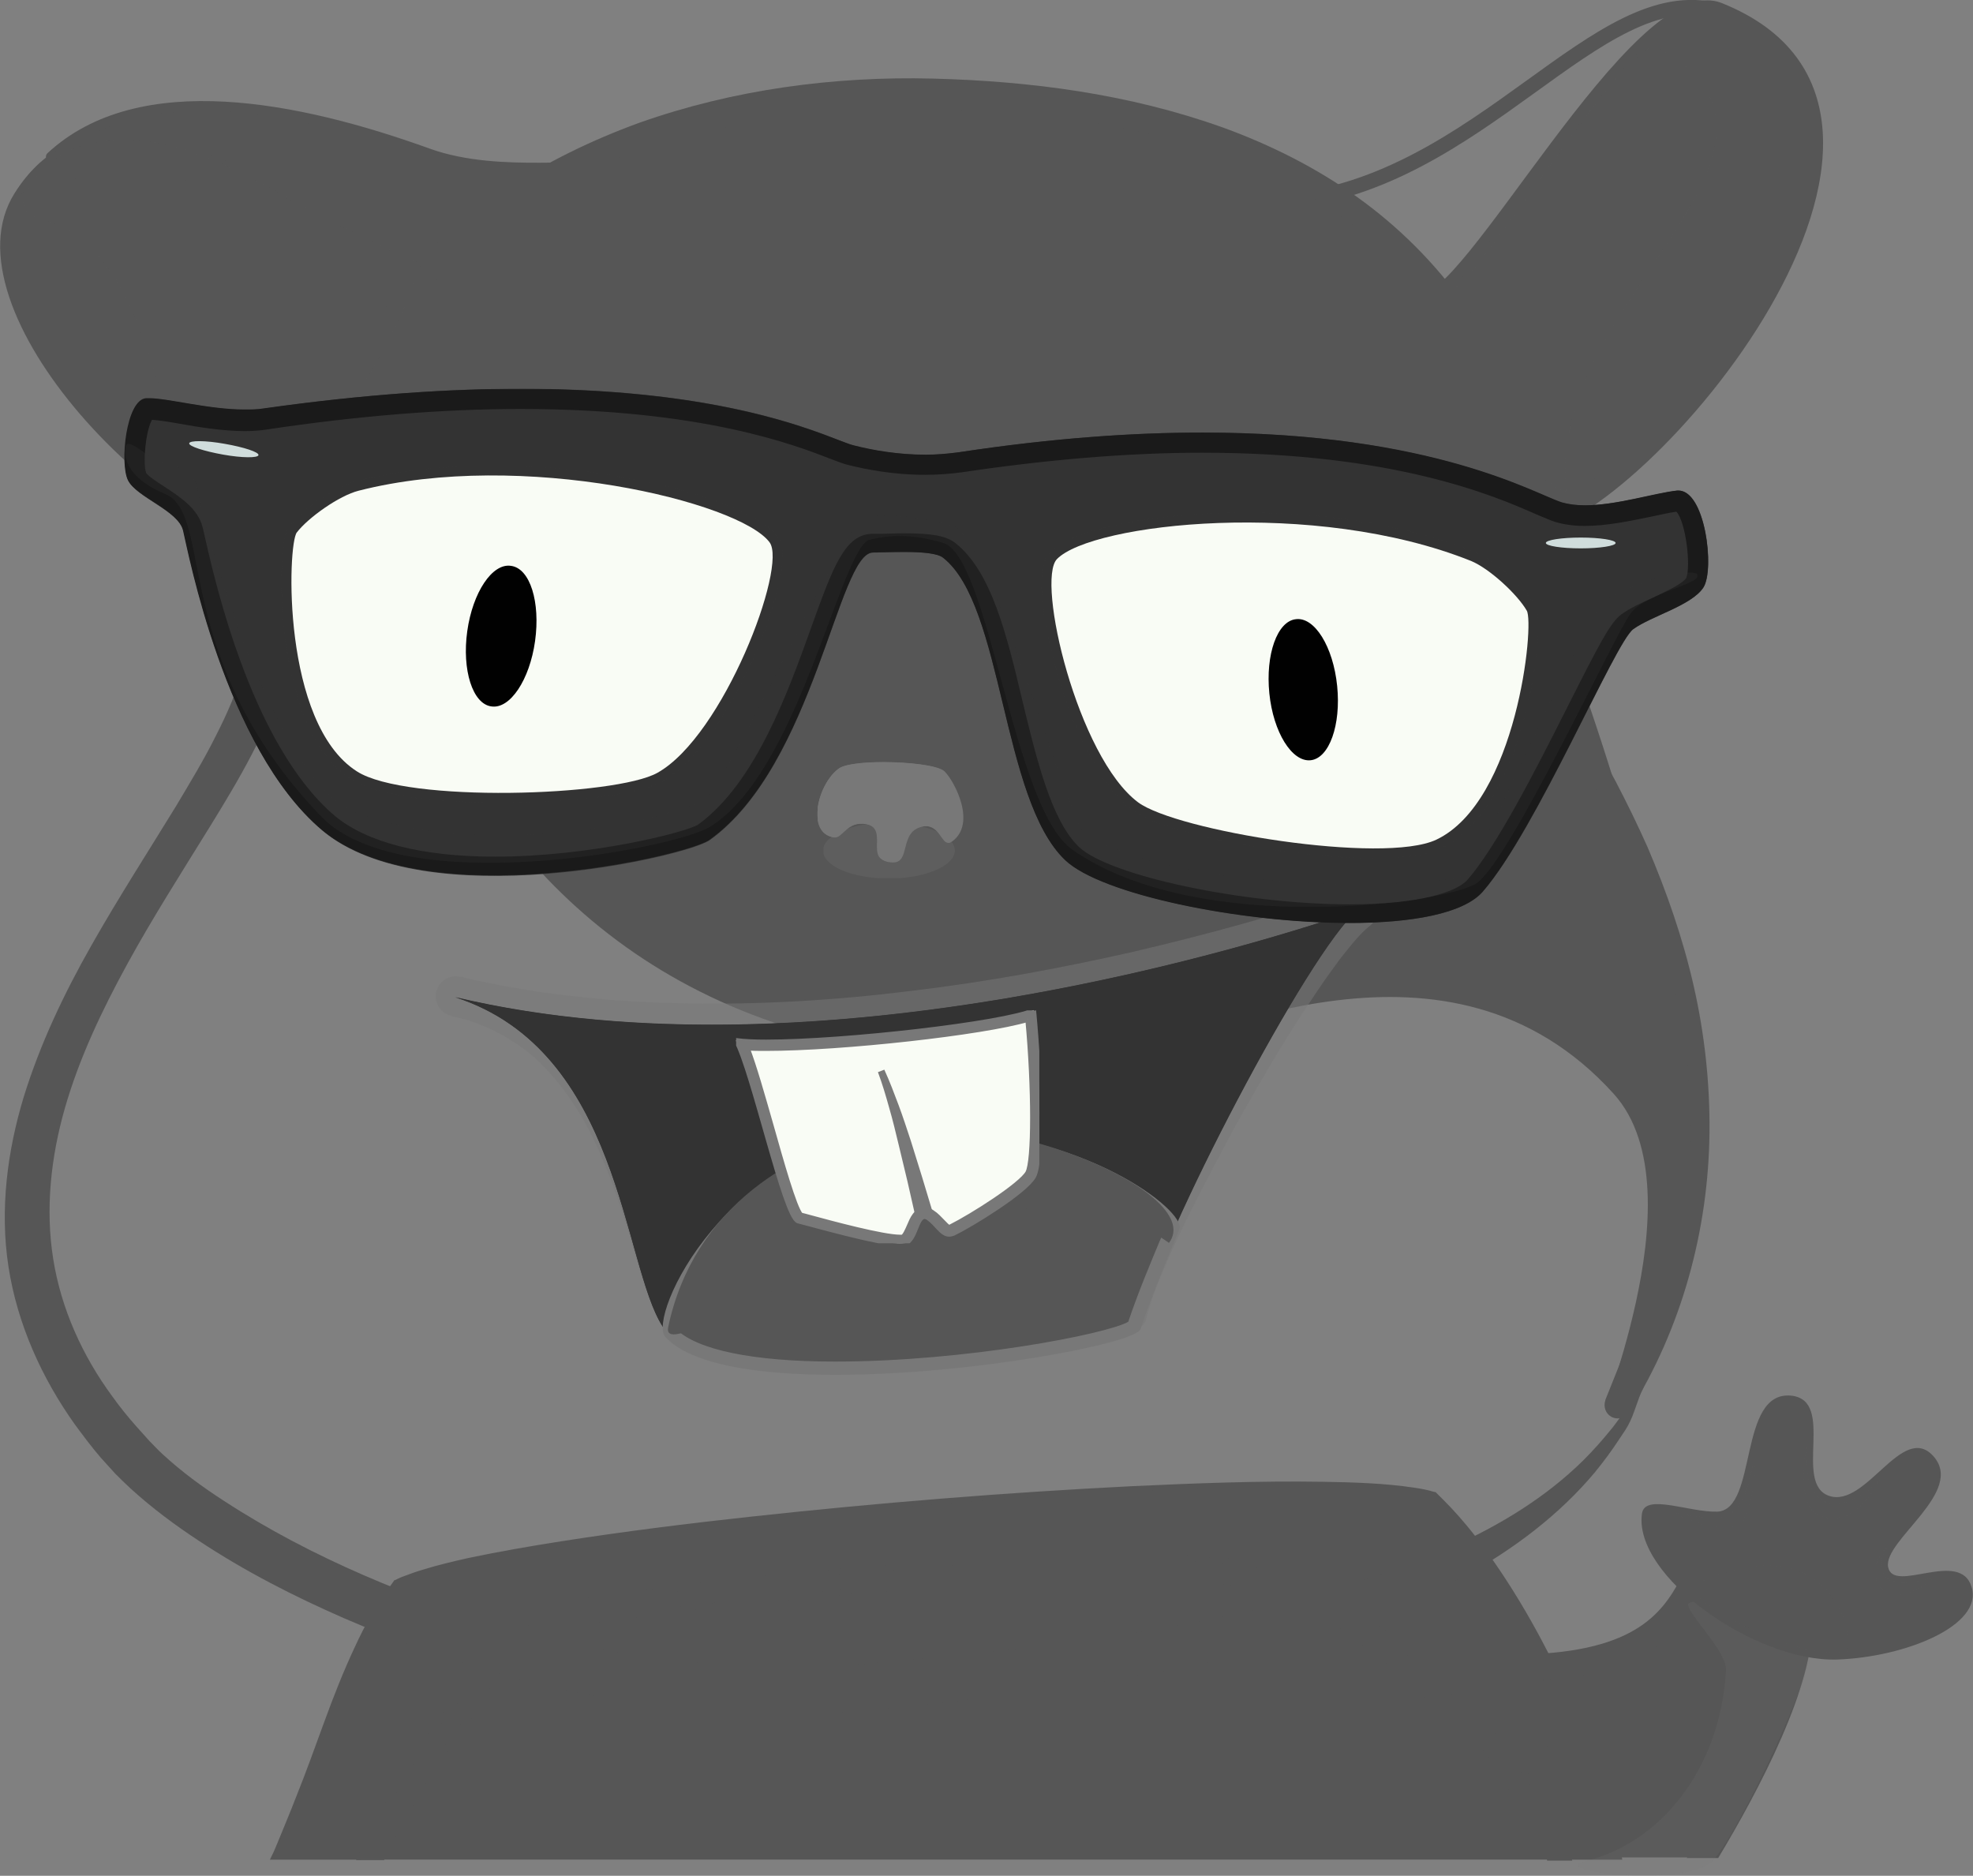 <?xml version="1.0" encoding="utf-8"?>
<!-- Generator: Adobe Illustrator 18.0.0, SVG Export Plug-In . SVG Version: 6.00 Build 0)  -->
<!DOCTYPE svg PUBLIC "-//W3C//DTD SVG 1.1//EN" "http://www.w3.org/Graphics/SVG/1.1/DTD/svg11.dtd">
<svg version="1.1" id="Layer_1" xmlns="http://www.w3.org/2000/svg" xmlns:xlink="http://www.w3.org/1999/xlink" x="0px" y="0px"
	 viewBox="0 0 401.5 381.7" enable-background="new 0 0 401.5 381.7" xml:space="preserve">
<rect x="0" y="0" width="401.5" height="381.7" fill="#808080" stroke="none"/>
<g>
	<g id="g156" transform="translate(468.331,284.624)">
		<path id="path158" fill="#565656" stroke="#565656" d="M-168.8,27.9c-1.9-2.4-3.9-4.7-6.1-6.9c-0.5-0.5-1-1-1.5-1.5
			c-0.1,0-0.2-0.1-0.4-0.1c-0.9-0.3-2.4-0.6-3.8-0.8c-5.9-0.9-12.4-1.1-18.7-1.2c-12.8-0.2-25.8,0.3-38.7,0.9
			c-25.9,1.3-51.8,3.4-77.5,6.2c-12.9,1.4-25.7,3-38.5,5c-6.4,1-12.7,2.1-18.9,3.4c-3.1,0.7-6.1,1.4-9,2.3c-1.4,0.4-2.8,0.9-4.1,1.4
			c-0.6,0.2-1.2,0.5-1.6,0.7c-0.1,0.1-0.2,0.1-0.2,0.1c-1.5,2.1-2.9,4.1-4.2,6.3c-1.4,2.3-2.6,4.7-3.7,7.1c-2.3,4.9-4.3,10-6.2,15.2
			c-1.9,5.2-3.8,10.5-5.9,15.7c-1,2.6-2.1,5.2-3.2,7.9c-0.5,1.2-1,2.5-1.6,3.7h17.5c9.4-21,27.2-45.2,42.1-51.3
			c4.1-1.7,70.1-9.9,113.7-9.9c16.2,0,27.4,1.2,33.3,3.5c17.9,6.9,53.4,39.8,57.1,57.7h10.1c-2.1-11.2-6.1-22.4-10.9-33
			C-154.9,48.8-161.2,37.7-168.8,27.9"/>
	</g>
	<g id="g160" transform="translate(462.657,290.838)">
		<path id="path162" fill="#565656" d="M-170.9,13.3L-170.9,13.3L-170.9,13.3L-170.9,13.3L-170.9,13.3L-170.9,13.3z"/>
	</g>
	<g id="g168" transform="translate(439.96,276.101)">
		<path id="path170" fill="#565656" stroke="#565656" d="M-179,48c-5.5-2.1-16.2-3.2-31.8-3.2c-43.9,0-108.6,8.3-112.2,9.6
			c-13.3,5.4-29.9,27.9-39,47.4h237.5C-128.3,86.6-161.4,54.9-179,48"/>
	</g>
	<g id="g172" transform="translate(441.04,278.915)">
		<path id="path174" fill="#565656" stroke="#565656" d="M-178.7,41.4c-5.9-2.3-17.1-3.5-33.3-3.5c-43.6,0-109.6,8.2-113.7,9.9
			c-14.9,6.1-32.6,30.3-42.1,51.3h4.6c9.2-19.5,25.7-42,39-47.4c3.5-1.3,68.3-9.6,112.2-9.6c15.7,0,26.4,1.1,31.8,3.2
			c17.7,6.8,50.7,38.5,54.4,53.9h4.1C-125.2,81.2-160.8,48.3-178.7,41.4"/>
	</g>
	<g id="g176" transform="translate(500.667,277.667)">
		<path id="path178" fill="#565656" d="M-157.2,44.3c-2.5,5-15.4,18.3-26.3,15.2c-5.7-1.6-4.7,28.6,8.5,40.8h23.9
			c6.6-10.4,16.8-42.5,18-45.8C-131.8,50.7-154.7,39.4-157.2,44.3"/>
	</g>
	<g id="g180" transform="translate(519.248,272.09)">
		<path id="path182" fill="#565656" d="M-150.5,57.5c-0.3-6.6-4.4-11.2-11.3-12.8c-5.5-1.2-13-0.2-14.8,3.3
			c-3.7,6.9-8.2,15.5-30.6,16.5c-1.5,0.1-2.7,1.3-2.6,2.8c0.1,1.5,1.3,2.6,2.8,2.6c23.4-1,30.2-10,35.1-19.2c1.1-0.8,6.5-1.9,11,0
			c3.2,1.3,4.8,3.6,4.9,7.1c0.6,12.8-12.7,36.3-20,48.2h6.4C-161.3,92.2-149.9,70.6-150.5,57.5"/>
	</g>
	<g>
		<g id="g186">
		</g>
		<g id="g184">
			<g id="g192">
				<defs>
					<rect id="SVGID_1_" x="321.1" y="325.8" width="48.1" height="55.9"/>
				</defs>
				<clipPath id="SVGID_2_">
					<use xlink:href="#SVGID_1_"  overflow="visible"/>
				</clipPath>
				<g id="g194" opacity="0.15" clip-path="url(#SVGID_2_)">
					<g id="g196" transform="translate(485.335,236)">
						<path id="path198" fill="#787878" d="M-162.7,142.7c14.5-3.4,27.4-17.9,28.6-38.8c0.2-3.9-7.7-11.3-7.7-13.4
							s24.5,0.5,25.6,6.1c1.1,5.7-15.2,40.3-20.6,46S-171.2,144.7-162.7,142.7"/>
					</g>
				</g>
			</g>
		</g>
		<g id="g200" transform="translate(493.834,288)">
			<path id="path202" fill="#565656" d="M-159.7,20c-1.8,12.7,23,30.2,39.7,29.7c14.1-0.5,29.7-7,27.4-14.7
				c-2.3-7.9-15.9,1.4-17-4.1c-1.1-5.4,15.9-15.4,9.1-22.7c-6.3-6.7-13.6,10.7-21.1,8.2c-7.4-2.5,1.4-19.4-7.7-20.4
				c-10.9-1.1-6.8,23.1-15,23.6C-150.1,19.8-159.1,15.8-159.7,20"/>
		</g>
		<g>
			<g id="g210">
			</g>
			<g id="g208">
				<g id="g216">
					<defs>
						<rect id="SVGID_3_" x="341.1" y="297.7" width="16" height="13.1"/>
					</defs>
					<clipPath id="SVGID_4_">
						<use xlink:href="#SVGID_3_"  overflow="visible"/>
					</clipPath>
					<g id="g218" opacity="0.5" clip-path="url(#SVGID_4_)">
						<g id="g220" transform="translate(498.938,288.042)">
							<path id="path222" fill="#565656" d="M-157.8,19.9c2.7,2,12.2,4.7,13.8,1.2c1.6-3.5,2.9-10.4,1.8-11.4
								c-0.7,3.2-1.8,9.4-5.4,10.7C-150.3,21.4-155.9,20.2-157.8,19.9"/>
						</g>
					</g>
				</g>
			</g>
			<g>
				<g id="g226">
				</g>
				<g id="g224">
					<g id="g232">
						<defs>
							<rect id="SVGID_5_" x="367" y="294.3" width="15.7" height="14.6"/>
						</defs>
						<clipPath id="SVGID_6_">
							<use xlink:href="#SVGID_5_"  overflow="visible"/>
						</clipPath>
						<g id="g234" opacity="0.5" clip-path="url(#SVGID_6_)">
							<g id="g236" transform="translate(518.459,298.042)">
								<path id="path238" fill="#565656" d="M-150.8-3.7c-0.5,2.2-2.2,12.9,3.2,14.3c4.8,1.3,8.2-1.6,11.9-7.6
									c-2,1.9-7.1,6.3-11.2,4.6C-150.6,6-151.1,1.7-150.8-3.7"/>
							</g>
						</g>
					</g>
				</g>
				<g>
					<g id="g242">
					</g>
					<g id="g240">
						<g id="g248">
							<defs>
								<polygon id="SVGID_7_" points="343.8,318.6 376.1,318.6 376.1,336.3 343.8,336.3 343.8,318.6 								"/>
							</defs>
							<clipPath id="SVGID_8_">
								<use xlink:href="#SVGID_7_"  overflow="visible"/>
							</clipPath>
							<g id="g250" opacity="0.25" clip-path="url(#SVGID_8_)">
								<g id="g252" transform="translate(500.876,276.958)">
									<path id="path254" fill="#565656" d="M-157.1,46c27.9-13.6,33.5,8.6,32.2,13.1C-135.8,61-155.4,49.6-157.1,46"/>
								</g>
							</g>
						</g>
					</g>
					<g>
						<g id="g258">
						</g>
						<g id="g256">
							<g id="g264">
								<defs>
									<rect id="SVGID_9_" x="381.7" y="314.2" width="11.7" height="10.3"/>
								</defs>
								<clipPath id="SVGID_10_">
									<use xlink:href="#SVGID_9_"  overflow="visible"/>
								</clipPath>
								<g id="g266" opacity="0.5" clip-path="url(#SVGID_10_)">
									<g id="g268" transform="translate(530.751,283.396)">
										<path id="path270" fill="#565656" d="M-146.4,30.8c-4.8,5.4-2.4,9.6,0.6,10.2c4,0.7,8.9-3.2,8.3-3.2
											c-1.1-0.1-8.6,2.6-10.1-1.2C-148.6,33.7-146.9,32.1-146.4,30.8"/>
									</g>
								</g>
							</g>
						</g>
						<g id="g288" transform="translate(440.25,484.25)">
							<path id="path290" fill="none" d="M-178.9-443.2c40.1-3.7,63.6-45.3,88.1-38.9c-16.3,10.2-32.6,30.7-55.4,64.4
								C-151.7-409.8-189.9-442.2-178.9-443.2"/>
						</g>
						<g id="g292" transform="translate(440.25,484.25)">
							
								<path id="path294" fill="none" stroke="#565656" stroke-width="3" stroke-linecap="round" stroke-linejoin="round" stroke-miterlimit="10" d="
								M-178.9-443.2c40.1-3.7,63.6-45.3,88.1-38.9c-16.3,10.2-32.6,30.7-55.4,64.4C-151.7-409.8-189.9-442.2-178.9-443.2z"/>
						</g>
						<g id="g296" transform="translate(255.75,491)">
							<path id="path298" fill="#565656" d="M-245.4-459.1c18.1-16.8,50.5-10.2,76.8-0.7c15,5.4,34.3,1,35.7,4.1
								c3.2,7.2-16.1,21.9-32.1,21.6C-180.9-434.5-207.3-464.2-245.4-459.1"/>
						</g>
						<g id="g300" transform="translate(255.75,491)">
							
								<path id="path302" fill="none" stroke="#565656" stroke-width="2" stroke-linecap="round" stroke-linejoin="round" stroke-miterlimit="10" d="
								M-245.4-459.1c18.1-16.8,50.5-10.2,76.8-0.7c15,5.4,34.3,1,35.7,4.1c3.2,7.2-16.1,21.9-32.1,21.6
								C-180.9-434.5-207.3-464.2-245.4-459.1z"/>
						</g>
						<g id="g304" transform="translate(460.5,469.75)">
							<path id="path306" fill="#565656" d="M-171.7-409c9.2,2.7,44.2-66,61.2-59.2c54.1,21.6-16.3,104.4-38.8,106.1
								C-171.7-360.4-176.9-410.5-171.7-409"/>
						</g>
						<g id="g308" transform="translate(460.5,469.75)">
							<path id="path310" fill="none" stroke="#565656" stroke-width="2" stroke-miterlimit="10" d="M-171.7-409
								c9.2,2.7,44.2-66,61.2-59.2c54.1,21.6-16.3,104.4-38.8,106.1C-171.7-360.4-176.9-410.5-171.7-409z"/>
						</g>
						<g id="g312" transform="translate(316.75,475.75)">
							<path id="path314" fill="#565656" d="M-223.4-423.1c-15,6.5-68-49-90.4-13.3c-14.8,23.5,29.9,71.1,61.9,76.2
								C-220-355.1-215.5-426.5-223.4-423.1"/>
						</g>
						<g>
							<g id="g322">
							</g>
							<g id="g320">
								<g id="g328">
									<defs>
										<rect id="SVGID_11_" x="294.6" y="14.9" width="36.9" height="91.3"/>
									</defs>
									<clipPath id="SVGID_12_">
										<use xlink:href="#SVGID_11_"  overflow="visible"/>
									</clipPath>
									<g id="g330" clip-path="url(#SVGID_12_)">
										<g id="g332" transform="translate(491.167,503.5)">
											<path id="path334" fill="#565656" d="M-160.6-488.6c-2.9,9.4-27.1,33.8-23.7,54.7c1.2,7.7,9.5,30.7,13,29.8
												c3.5-0.9,12.4-6.3,11.6-5.1c-0.8,1.2-12.2,9.7-16.7,11.9c-4.2-2.3-22.6-44.6-19.9-46.9
												C-188.5-451.2-164-488.2-160.6-488.6"/>
										</g>
									</g>
								</g>
							</g>
							<g>
								<g id="g338">
								</g>
								<g id="g336">
									<g id="g344">
										<defs>
											<polygon id="SVGID_13_" points="3.7,28.6 94.3,28.6 94.3,93.4 3.7,93.4 3.7,28.6 											"/>
										</defs>
										<clipPath id="SVGID_14_">
											<use xlink:href="#SVGID_13_"  overflow="visible"/>
										</clipPath>
										<g id="g346" clip-path="url(#SVGID_14_)">
											<g id="g348" transform="translate(250.833,484.5)">
												<path id="path350" fill="#565656" d="M-247.1-443.8c16.3-10,46.2-5.8,63.6,11.2c6.2,6.1,7.9,26.6-6,40.7
													c-5.5,5.6,32.9-19.7,33-27.1c0.1-7.4-2.5-9.5-8.2-11.6c-21.1-7.8-43.2-25.7-62.4-25.3
													C-239.6-455.6-245.4-447-247.1-443.8"/>
											</g>
										</g>
									</g>
								</g>
								<g>
									<g id="g354">
									</g>
									<g id="g352">
										<g id="g360">
											<defs>
												<rect id="SVGID_15_" x="295.7" y="9.6" width="53.6" height="90.5"/>
											</defs>
											<clipPath id="SVGID_16_">
												<use xlink:href="#SVGID_15_"  overflow="visible"/>
											</clipPath>
											<g id="g362" opacity="0.25" clip-path="url(#SVGID_16_)">
												<g id="g364" transform="translate(496,507.375)">
													<path id="path366" fill="#565656" d="M-158.9-497.8c37.2,20.6-22.8,51.7-18.4,90.4c-7.8-0.8-27.1-38.3-22.3-41.6
														C-192.9-453.6-165.1-499.5-158.9-497.8"/>
												</g>
											</g>
										</g>
									</g>
									<g id="g368" transform="translate(284.521,414.84)">
										<path id="path370" fill="#565656" d="M-235-279.4c0.6-2.7,0.9-5.5,1.2-8.3c0.2-2.8,0.4-5.7,0.9-8.5c0.2-1.4,0.6-2.8,1.2-4
											c0.5-1.3,1-2.6,1.5-3.9c1-2.6,2.1-5.2,3.2-7.8c4.6-10.3,10.1-20.2,16.6-29.5c6.4-9.2,13.7-17.8,22-25.3
											c8.3-7.5,17.8-13.6,28.2-17.9c10.3-4.3,21.2-7,32.3-8.3c11-1.4,22.2-1.7,33.2-1.5c11.1,0.1,22.2,0.7,33.2,2.2
											c11,1.5,22.1,3.9,32.7,7.8c5.3,2,10.5,4.3,15.5,7.2c5,2.9,9.6,6.4,13.9,10.4c4.2,4,7.9,8.6,11,13.5
											c3.1,5,5.5,10.3,7.3,15.7c1.9,5.4,3.3,10.9,4.5,16.4c1.2,5.4,2.1,10.9,3.4,16c0.6,2.6,1.3,5,2.3,7.4c1,2.6,2,5.1,3,7.7
											c1.9,5.2,3.8,10.3,5.7,15.6c7.2,20.9,13.5,42.2,17.4,63.9c1.9,10.9,3.3,21.9,3.5,33c0.2,11-0.8,22.2-4,32.7
											c-0.8,2.6-1.7,5.2-2.7,7.8c-1,2.6-2.4,4.9-3.3,7.6c-0.5,1.3-0.9,2.7-1.5,3.9c-0.6,1.3-1.4,2.4-2.2,3.6
											c-1.5,2.3-3.2,4.6-5,6.8c-7.2,8.6-16.5,15.6-26.3,21C3.7-89-6.8-85-17.5-81.9c-10.7,3.1-21.6,5.5-32.5,7.5
											c-10.9,2-21.9,3.5-32.9,4.9c-5.5,0.7-11,1.2-16.5,1.8l-8.3,0.8c-2.7,0.2-5.5,0.5-8.4,0.6c-22.6,1.2-45.1-2-66.7-8
											c-10.8-3-21.4-6.8-31.6-11.2c-10.3-4.5-20.3-9.6-29.8-15.9c-4.7-3.1-9.3-6.5-13.7-10.5c-1.1-1-2.2-2.1-3.2-3.1
											c-1-1.1-1.9-2.1-2.9-3.2c-1.9-2.2-3.6-4.5-5.3-6.8c-6.7-9.4-11.7-20.4-13.5-32.1c-1.8-11.7-0.2-23.6,3.1-34.5
											c3.4-11,8.3-21.2,13.8-30.9c5.5-9.7,11.5-19,17.2-28.3c2.8-4.7,5.6-9.3,8-14.1C-238.2-269.8-236.1-274.5-235-279.4
											L-235-279.4z M-226.9-277.5c-1.4,5.8-3.8,11.2-6.4,16.2c-2.6,5-5.5,9.8-8.4,14.5c-5.8,9.4-11.7,18.6-16.9,28.1
											c-5.2,9.5-9.8,19.2-12.7,29.3c-2.9,10.1-4,20.6-2.4,30.7c1.6,10.1,5.9,19.7,12.1,28.1c1.5,2.1,3.2,4.2,4.9,6.1
											c0.9,1,1.8,2,2.6,2.9c0.9,0.9,1.7,1.8,2.7,2.7c3.8,3.5,8,6.6,12.5,9.5c8.9,5.8,18.5,10.8,28.4,15.1
											c9.9,4.3,20.1,7.9,30.5,10.8c10.4,2.9,21,5.1,31.6,6.4c10.7,1.3,21.4,1.9,32.1,1.4c2.7-0.1,5.3-0.4,8.1-0.6l8.2-0.7
											c5.4-0.5,10.9-1,16.3-1.6c10.9-1.1,21.7-2.5,32.4-4.3c10.7-1.8,21.4-3.9,31.8-6.7c10.4-2.8,20.7-6.1,30.5-10.5
											c9.7-4.4,19-10,26.7-17.6c1.9-1.9,3.7-3.9,5.4-6c0.9-1,1.6-2.2,2.5-3.2c0.8-1.1,1.8-2.1,2.7-3.2c1.8-2.2,2.7-4.8,3.8-7.3
											c1-2.5,1.9-5.2,2.6-7.8c2.7-10.6,3.4-21.7,2.6-32.6c-0.7-10.9-2.7-21.7-5.2-32.3c-5.2-21.2-12.7-41.8-20.7-62.2
											c-2-5.1-4-10.2-6.1-15.2l-3.2-7.6c-1.1-2.7-2-5.6-2.8-8.3c-1.4-5.5-2.5-10.9-3.6-16.2c-1.1-5.3-2.4-10.5-4.2-15.4
											c-3.4-9.9-8.7-19-16.1-26.3c-7.4-7.3-16.6-12.8-26.4-16.8c-9.9-4-20.4-6.7-31.1-8.5c-10.7-1.8-21.6-2.9-32.5-3.4
											c-10.9-0.5-21.8-0.6-32.7,0.6c-10.8,1.2-21.5,3.5-31.5,7.7c-10,4.2-19.2,10.1-27.1,17.4c-7.9,7.4-14.3,16.3-19.2,25.9
											c-4.9,9.6-8.4,19.8-11.4,30.1c-0.7,2.6-1.5,5.2-2.1,7.8c-0.3,1.3-0.7,2.6-0.9,3.9c-0.1,0.7-0.2,1.3-0.4,2
											c-0.2,0.6-0.5,1.3-0.7,1.9c-1,2.5-2.3,4.9-3.4,7.4C-225.3-282.8-226.3-280.2-226.9-277.5L-226.9-277.5z"/>
									</g>
									<g id="g372" transform="translate(287.501,414.166)">
										<path id="path374" fill="none" d="M-233.9-277.8c-8.6,38.1-83.9,98.4-26.7,160c19.5,21,82.6,53.1,146,47.1
											C50-86.2,91.6-125.9,22.2-296.4c-11.3-27.7,1.4-91.6-119.7-95.2C-148.3-393.1-209.4-386.1-233.9-277.8"/>
									</g>
									<g id="g380" transform="translate(306.675,469.791)">
										<path id="path382" fill="#565656" d="M-227-409.1c3.1-4.8,6.7-8.8,10.6-12.4c3.9-3.6,8-6.8,12.3-9.6
											c8.6-5.7,17.9-10.2,27.5-13.7c19.2-6.8,39.7-9.5,59.7-9c19.8,0.5,40,3.1,59.2,10c9.6,3.5,18.8,8.1,27.2,14.1
											c8.4,6,15.8,13.4,21.8,21.8c6,8.4,10.6,17.7,13.9,27.2c3.4,9.6,5.5,19.4,7.1,29.1c0.8,4.9,1.5,9.7,2.2,14.5
											c0.7,4.8,1.3,9.5,2.3,14c0.5,2.2,1.1,4.3,1.9,6l0.1,0.3l0.2,0.3l0.4,0.8l0.9,1.6l1.8,3.3c2.3,4.4,4.5,8.9,6.5,13.4
											c3.9,9.1,7.2,18.6,9.4,28.3c2.2,9.7,3.3,19.7,3.2,29.7c-0.2,20-5.7,40-16.3,56.9l0,0c-0.8,1.3-2.4,1.7-3.7,1
											c-1.2-0.7-1.6-2.1-1.2-3.3l0-0.1c2.9-7.3,5.9-14.4,8.3-21.6c2.4-7.2,4.1-14.6,4.1-21.8c0.1-7.2-1.9-14.2-6.1-19.7
											c-0.3-0.3-0.5-0.7-0.8-1l-0.4-0.5l-0.5-0.5c-0.6-0.6-1.2-1.3-1.8-1.9c-1.3-1.2-2.7-2.4-4.2-3.5c-2.9-2.3-6.1-4.4-9.3-6.4
											c-12.9-8.1-26.7-15-40.6-21.8c-13.9-6.8-28-13.3-42-19.7c-28.2-12.9-56.5-25.8-84.4-39.8c-13.9-7.1-27.8-14.4-41.2-23
											c-6.7-4.3-13.3-8.9-19.5-14.7c-3.1-3-6.1-6.1-8.6-10.6c-1.2-2.3-2.3-4.9-2.5-8.2c-0.1-1.6,0-3.3,0.4-5
											c0.2-0.8,0.5-1.6,0.8-2.4c0.3-0.7,0.9-1.8,1.1-2L-227-409.1z M-215.6-402.1c-0.4,0.6-0.2,0.3-0.3,0.5
											c-0.1,0.1-0.1,0.2-0.1,0.4c-0.1,0.2-0.1,0.5-0.1,0.8c0,0.6,0.3,1.7,0.9,2.9c1.2,2.4,3.5,5,5.9,7.4
											c5.1,4.9,11.2,9.4,17.4,13.6c12.6,8.4,26.1,15.9,39.7,23.1C-125-339-96.9-325.8-69-312.2c14,6.8,27.9,13.6,41.8,20.8
											c13.8,7.2,27.6,14.5,40.9,23.2c3.3,2.2,6.6,4.5,9.7,7.1c1.6,1.3,3.1,2.6,4.6,4.1c0.7,0.7,1.5,1.5,2.2,2.4l0.5,0.6l0.5,0.7
											c0.4,0.4,0.7,0.9,1,1.3c2.5,3.5,4.4,7.5,5.5,11.6c1.1,4.1,1.5,8.4,1.4,12.5c-0.3,8.3-2.4,16.2-5.1,23.6
											c-2.7,7.5-6,14.6-9,21.7l-4.9-2.4v0c9.6-16.3,14.2-35.3,13.9-54.1c-0.3-18.9-5.4-37.4-13.3-54.6c-2-4.3-4.1-8.5-6.5-12.7
											l-3.7-6.5c-1.4-2.7-2.1-5.3-2.7-7.8c-1.3-5-2-9.9-2.8-14.7c-0.8-4.8-1.6-9.5-2.5-14.2c-1.8-9.4-4.1-18.5-7.3-27.2
											c-3.2-8.7-7.5-16.9-13-24.3c-5.4-7.3-12.1-13.7-19.6-18.8c-7.5-5.2-15.8-9.1-24.6-12.1c-17.5-5.9-36.5-8-55.4-8.2
											c-9.4-0.1-18.7,0.5-27.9,2c-9.2,1.4-18.2,3.7-26.9,6.8c-8.7,3.1-17.1,7-24.7,12c-3.8,2.5-7.4,5.2-10.7,8.2
											c-3.3,3-6.2,6.2-8.4,9.6L-215.6-402.1z"/>
									</g>
									<g id="g384" transform="translate(310,468)">
										<path id="path386" fill="#565656" d="M-225.8-404.8c-22.5,34.8,4.4,168.6,145.9,150.6c15-1.9,64.7-28.4,98.3,8.8
											c18.4,20.4-6.4,72.2,0,61.5c7.1-11.9,34.7-57.8-6.5-128.5c-13.2-22.7,8.5-132-133.2-133.3
											C-175.8-446.1-210.9-428-225.8-404.8"/>
									</g>
									<g>
										<g id="g406">
										</g>
										<g id="g404">
											<g id="g412">
												<defs>
													<rect id="SVGID_17_" x="167.6" y="167.4" width="26.7" height="11.3"/>
												</defs>
												<clipPath id="SVGID_18_">
													<use xlink:href="#SVGID_17_"  overflow="visible"/>
												</clipPath>
												<g id="g414" opacity="0.25" clip-path="url(#SVGID_18_)">
													<g id="g416" transform="translate(391,387.166)">
														<path id="path418" fill="#787878" d="M-196.7-214.1c0,3.1-6,5.7-13.4,5.7c-7.4,0-13.4-2.5-13.4-5.7
															c0-3.1,6-5.7,13.4-5.7C-202.7-219.7-196.7-217.2-196.7-214.1"/>
													</g>
												</g>
											</g>
										</g>
										<g id="g420" transform="translate(373.75,399.5)">
											<path id="path422" fill="#787878" d="M-202.9-243.2c3.1-2,19.4-1.4,21.4,0.7c2,2,6.6,10.7,1.4,14.3
												c-1.8,1.2-1.9-3.9-5.9-3.1c-4.9,1-2.3,7.4-6.1,7.3c-5.9-0.2-0.2-6.9-5.4-7.8c-3.9-0.7-4.8,3-6.5,2.7
												C-209.9-230.1-207.2-240.3-202.9-243.2"/>
										</g>
										<g>
											<g id="g426">
											</g>
											<g id="g424">
												<g id="g432">
													<defs>
														<rect id="SVGID_19_" x="166.4" y="155.1" width="29.7" height="20.3"/>
													</defs>
													<clipPath id="SVGID_20_">
														<use xlink:href="#SVGID_19_"  overflow="visible"/>
													</clipPath>
													<g id="g434" clip-path="url(#SVGID_20_)">
														<g id="g436" transform="translate(380.221,400.405)">
															<path id="path438" fill="#787878" d="M-200.6-245.3c-3.9,0-7.5,0.4-8.8,1.2c-4.3,2.9-7,13.1-1.2,14.1
																c0.1,0,0.1,0,0.2,0c1.4,0,2.3-2.8,5.3-2.8c0.3,0,0.6-0.1,0.9,0c5.2,0.9-0.5,7.7,5.4,7.7h0.1c3.7,0,1.1-6.2,6-7.2
																c0.3-0.1,0.6,0,0.8,0c2.8,0,3.3,3.4,4.6,3.4c0.2,0,0.3,0,0.5-0.2c5.3-3.6,0.7-12.2-1.4-14.3
																C-189.1-244.6-195.1-245.3-200.6-245.3 M-200.6-244L-200.6-244c6.2,0,10.9,0.9,11.7,1.5c1.3,1.3,3.7,5.7,3.4,9
																c-0.1,1.3-0.6,2.2-1.5,3c-0.1-0.1-0.2-0.3-0.3-0.4c-0.7-1-2-2.7-4.4-2.7c-0.4,0-0.7,0-1.1,0.1
																c-3.4,0.7-4.1,3.4-4.6,5.2c-0.5,1.9-0.6,1.9-1.2,1.9h0c-1.7,0-1.7-0.3-1.7-2.3c0-1.8,0.1-4.7-3.6-5.3
																c-0.4-0.1-0.8-0.1-1.2-0.1c-2.3,0-3.7,1.3-4.6,2.2c-0.2,0.2-0.6,0.6-0.8,0.6c-0.7-0.1-1.7-0.5-2-2.2
																c-0.6-3,1.3-7.8,3.8-9.5C-207.8-243.5-205.1-244-200.6-244"/>
														</g>
													</g>
												</g>
											</g>
											<g>
												<g id="g442">
												</g>
												<g id="g440">
													<g id="g448">
														<defs>
															<polygon id="SVGID_21_" points="76.5,178.9 307.8,178.9 307.8,310.2 76.5,310.2 76.5,178.9 															"/>
														</defs>
														<clipPath id="SVGID_22_">
															<use xlink:href="#SVGID_21_"  overflow="visible"/>
														</clipPath>
														<g id="g450" opacity="0.25" clip-path="url(#SVGID_22_)">
														</g>
													</g>
												</g>
												<g>
													<g id="g458">
													</g>
													<g id="g456">
														<g id="g464">
															<defs>
																<rect id="SVGID_23_" x="88.6" y="181.1" width="191.7" height="97.4"/>
															</defs>
															<clipPath id="SVGID_24_">
																<use xlink:href="#SVGID_23_"  overflow="visible"/>
															</clipPath>
															<g id="g466" opacity="0.5" clip-path="url(#SVGID_24_)">
																<g id="g468" transform="translate(347.215,315.977)">
																	<path id="path470" fill="#787878" d="M-212.4-46.1c-1.8-2.9-2.9-6.3-4-9.5c-1.1-3.3-2-6.6-3-9.9
																		c-2-6.6-4.3-13.1-7.3-19.2c-3-6.1-7-11.8-11.9-16.2c-5-4.3-10.9-7.1-17.1-8.5h0l-0.1,0c-2.1-0.7-3.3-3-2.5-5.2
																		c0.7-2,2.8-3.1,4.8-2.6c14.8,3.5,30.1,5.1,45.4,5.4c15.3,0.3,30.7-0.6,46-2.5c15.3-1.8,30.5-4.6,45.5-8
																		c15-3.5,29.9-7.6,44.5-12.5c2.1-0.7,4.5,0.4,5.2,2.5c0.6,1.6,0,3.3-1.2,4.4l-0.1,0.1l0,0c-0.5,0.4-1.2,1-1.8,1.6
																		c-0.6,0.6-1.3,1.4-1.9,2.1c-1.2,1.5-2.5,3-3.6,4.6c-2.4,3.2-4.6,6.6-6.8,9.9c-4.4,6.8-8.5,13.8-12.5,20.9
																		c-3.9,7.1-7.7,14.3-11.3,21.6c-1.8,3.6-3.4,7.3-5,11.1c-0.8,1.9-1.5,3.8-2.1,5.7c-0.3,1-0.6,1.9-0.8,2.9
																		c0,0,0,0.2-0.1,0.3c0,0.1-0.1,0.2-0.2,0.3c-0.1,0.2-0.2,0.3-0.4,0.5c-0.3,0.3-0.5,0.4-0.8,0.6
																		c-0.5,0.3-1,0.6-1.5,0.8c-4,1.6-8,2.4-12,3.2c-4,0.8-8.1,1.4-12.1,1.9c-8.1,1-16.2,1.7-24.4,2
																		c-8.1,0.3-16.3,0.4-24.4-0.4c-4.1-0.4-8.1-1-12.1-2c-2-0.5-3.9-1.2-5.7-2.1C-209.6-43.1-211.3-44.3-212.4-46.1
																		 M-212.3-46.1c1.1,1.7,2.9,2.9,4.7,3.8c1.8,0.9,3.8,1.5,5.7,2.1c3.9,1,8,1.6,12,1.9c8.1,0.7,16.3,0.6,24.4,0.1
																		c8.1-0.5,16.2-1.4,24.3-2.6c4-0.6,8-1.3,12-2.2c3.9-0.9,7.9-1.9,11.5-3.5c0.4-0.2,0.8-0.4,1.2-0.7
																		c0.4-0.3,0.6-0.5,0.5-0.6c0.2-1,0.5-2,0.8-3c0.6-2,1.2-3.9,1.9-5.9c1.4-3.9,3-7.6,4.5-11.4
																		c3.2-7.5,6.6-15,10.2-22.3c3.5-7.4,7.2-14.7,11.1-21.9c2-3.6,4-7.2,6.1-10.8c1.1-1.8,2.2-3.6,3.4-5.3
																		c0.6-0.9,1.2-1.8,2-2.7c0.7-0.9,1.5-1.8,2.5-2.7l0,0l3.9,7c-14.9,5.1-30,9.2-45.3,12.8
																		c-15.3,3.5-30.7,6.3-46.3,8.2c-15.6,1.9-31.3,2.9-47.1,2.5c-15.8-0.3-31.6-2.3-47.1-5.9l2.2-8.1h0
																		c6.9,4.1,13,7.9,17.6,13.5c4.7,5.5,8,12,10.6,18.4c2.6,6.5,4.4,13.2,6.2,19.9c0.9,3.3,1.7,6.7,2.7,10
																		C-215.2-52.4-214.1-49.1-212.3-46.1"/>
																</g>
															</g>
														</g>
													</g>
													<g id="g472">
														<g id="g474">
														</g>
														<g id="g480">
														</g>
													</g>
													<g id="g488" transform="translate(347.25,316)">
														<path id="path490" fill="#333333" d="M-212.4-46.1c10.5,16.3,95.8,5.1,97.2-1.4c3.7-16.7,34.3-75.1,44.2-83.3
															c-17.7,6.1-109.1,35.4-183.6,17.7C-220.9-102.2-220.6-58.8-212.4-46.1"/>
													</g>
													<g>
														<g id="g494">
														</g>
														<g id="g492">
															<g id="g500">
																<defs>
																	<rect id="SVGID_25_" x="92.7" y="185.2" width="183.6" height="93.1"/>
																</defs>
																<clipPath id="SVGID_26_">
																	<use xlink:href="#SVGID_25_"  overflow="visible"/>
																</clipPath>
																<g id="g502" clip-path="url(#SVGID_26_)">
																	<g id="g504" transform="translate(451.25,378.25)">
																		<path id="path506" fill="#333333" d="M-175-193c-13.7,4.7-71.5,23.3-131.4,23.3c-17.6,0-35.3-1.6-52.2-5.6
																			c33.7,10.9,34,54.3,42.2,67c4,6.2,18.9,8.4,35.9,8.4c27.5,0,60.5-5.8,61.3-9.8C-215.4-126.4-184.8-184.9-175-193
																			 M-186.4-185.1c-13.3,20-32.6,58.8-36.4,73.3c-5,2.8-31.5,7.7-57.6,7.7c-20.8,0-30.4-3.4-32.5-6.6
																			c-2-3-3.6-8.8-5.4-15.4c-3.5-12.6-8.3-29.7-20.1-41.7c10.2,1.3,20.9,1.9,32.2,1.9
																			C-257.4-165.7-209.7-178-186.4-185.1"/>
																	</g>
																</g>
															</g>
														</g>
														<g id="g540" transform="translate(373.084,309.719)">
															<path id="path542" fill="#565656" d="M-203.1-31.3c-17.6,0-29.2-2.5-33.6-7.3c-0.3-0.4-0.4-2.8,1.6-7.5
																c4.9-11.2,20.1-30.6,46.2-32.2c1.7-0.1,3.5-0.2,5.2-0.2c30.7,0,49.2,15.6,49.3,18.4c-0.3,0.8-0.9,2.1-1.5,3.6
																c-1.7,4-4.1,9.9-6.4,16.6C-145-37.4-175.6-31.3-203.1-31.3"/>
														</g>
														<g id="g544" transform="translate(387.396,345.367)">
															<path id="path546" fill="#787878" d="M-198-115.4c-1.7,0-3.5,0.1-5.3,0.2c-36,2.2-52.5,37.8-48.7,41.9
																c5.3,5.7,19,7.7,34.6,7.7c27.7,0,61.1-6.4,62.1-9.3c3.1-9.2,6.6-16.9,7.9-20.4C-146-98.9-166.9-115.4-198-115.4
																 M-198-112.7c27.4,0,45.8,13.2,47.8,17c-0.3,0.9-0.8,1.9-1.3,3.1c-1.6,3.9-4.1,9.7-6.3,16.2
																c-4.3,2.5-33.1,8.1-59.7,8.1c-16.7,0-28.2-2.4-32.4-6.7c-0.2-1.4,1.2-7.1,6.3-14.4c4.6-6.5,17.7-21.8,40.4-23.2
																C-201.4-112.7-199.7-112.7-198-112.7L-198-112.7"/>
														</g>
														<g>
															<g id="g550">
															</g>
															<g id="g548">
																<g id="g556">
																	<defs>
																		<rect id="SVGID_27_" x="135.9" y="229.2" width="102.9" height="42.3"/>
																	</defs>
																	<clipPath id="SVGID_28_">
																		<use xlink:href="#SVGID_27_"  overflow="visible"/>
																	</clipPath>
																	<g id="g558" clip-path="url(#SVGID_28_)">
																		<g id="g560" transform="translate(348.084,315.917)">
																			<path id="path562" fill="#565656" d="M-212.1-45.9c-2.4,11.1,65.4-43.2,101.9-17.1c7.5-10-32.9-27.1-56.4-23.1
																				C-186.6-82.8-207-70.1-212.1-45.9"/>
																		</g>
																	</g>
																</g>
															</g>
															<g id="g564" transform="translate(358.25,358.75)">
																<path id="path566" fill="#F9FCF5" d="M-208.5-147c3.4,6.1,9.9,36,12.6,36.7c2.7,0.7,19.4,5.4,21.8,4.4
																	c2.4-1,2.2-6.8,4.8-5.1c2,1.4,3.1,4.1,5.1,3.1c3.7-1.8,14.6-8.5,16.3-11.6s1.4-20.1,0-33.7
																	C-155.1-150.1-196.2-145.7-208.5-147"/>
															</g>
															<g>
																<g id="g570">
																</g>
																<g id="g568">
																	<g id="g576">
																		<defs>
																			<rect id="SVGID_29_" x="149.8" y="205.6" width="61.7" height="47.4"/>
																		</defs>
																		<clipPath id="SVGID_30_">
																			<use xlink:href="#SVGID_29_"  overflow="visible"/>
																		</clipPath>
																		<g id="g578" clip-path="url(#SVGID_30_)">
																			<g id="g580" transform="translate(402.75,363.25)">
																				<path id="path582" fill="#787878" stroke="#787878" d="M-192.4-157.6c-6.2,2.7-38.3,6.4-54.5,6.4
																					c-2.4,0-4.4-0.1-6-0.3c3.4,6.1,9.9,36,12.6,36.7c2.5,0.6,16.3,4.6,20.7,4.6c0.5,0,0.8,0,1.1-0.1
																					c2.1-0.9,2.2-5.4,3.9-5.4c0.2,0,0.5,0.1,0.8,0.3c1.7,1.2,2.7,3.3,4.2,3.3c0.3,0,0.6-0.1,0.9-0.2
																					c3.7-1.8,14.6-8.5,16.3-11.6S-191.1-144-192.4-157.6 M-193.6-155.8c1.3,14,1.3,28.8,0,31.2
																					c-1.4,2.5-11.3,8.8-15.7,11c-0.1,0-0.2,0.1-0.3,0.1c-0.3,0-0.9-0.7-1.4-1.2c-0.6-0.6-1.2-1.3-2-1.8
																					c-0.5-0.4-1.1-0.5-1.6-0.5c-1.8,0-2.5,1.8-3.1,3.2c-0.4,0.9-0.9,2.1-1.4,2.3c0,0-0.1,0-0.5,0
																					c-3.5,0-13.9-2.8-18.3-4c-0.8-0.2-1.4-0.4-1.9-0.5c-1.3-1.4-4-11-6-18.1c-1.8-6.3-3.5-12.3-4.9-15.9
																					c1.1,0.1,2.4,0.1,3.8,0.1C-231.4-149.9-202.7-153.1-193.6-155.8"/>
																			</g>
																		</g>
																	</g>
																</g>
																<g>
																	<g id="g602">
																	</g>
																	<g id="g600">
																		<g id="g608">
																			<defs>
																				<rect id="SVGID_31_" x="178.7" y="217.7" width="11.2" height="30.2"/>
																			</defs>
																			<clipPath id="SVGID_32_">
																				<use xlink:href="#SVGID_31_"  overflow="visible"/>
																			</clipPath>
																			<g id="g610" clip-path="url(#SVGID_32_)">
																				<g id="g612" transform="translate(380.458,354.368)">
																					<path id="path614" fill="#787878" d="M-200.5-136.7c1.1,2.4,2,4.8,2.9,7.2c0.9,2.4,1.7,4.9,2.5,7.3l2.3,7.4
																						l2.2,7.3l-3.5,1l-1.7-7.5l-1.8-7.5c-0.6-2.5-1.2-5-1.9-7.4c-0.7-2.5-1.4-4.9-2.3-7.3L-200.5-136.7z"/>
																				</g>
																			</g>
																		</g>
																	</g>
																	<g>
																		<g id="g618">
																		</g>
																		<g id="g616">
																			<g id="g624">
																				<defs>
																					<rect id="SVGID_33_" x="4.7" y="28.6" width="80.8" height="73.2"/>
																				</defs>
																				<clipPath id="SVGID_34_">
																					<use xlink:href="#SVGID_33_"  overflow="visible"/>
																				</clipPath>
																				<g id="g626" opacity="0.4" clip-path="url(#SVGID_34_)">
																					<g id="g628" transform="translate(253.584,481.916)">
																						<path id="path630" fill="#565656" d="M-246.1-437.7c27.1,6.9,22.7,53.7,38.8,57.3
																							c16.1,3.6,37.3-38.5,39.3-47.8c-31.2-13.3-45.6-28.9-67.9-24.4C-243.4-451-253.8-439.6-246.1-437.7"/>
																					</g>
																				</g>
																			</g>
																		</g>
																		<g id="g648" transform="translate(378.75,431.75)">
																			<path id="path650" fill="#333333" d="M-201.1-319.3c2.4,0,12.1-0.7,14.3,1c12.3,9.7,11.8,49.1,24.8,61.5
																				c11.5,11,74.1,19,85,6.5s26.9-50.7,30.6-53.4c3.7-2.7,11.9-4.8,14.3-8.5c2.4-3.7,0.3-20.4-5.4-19.7
																				s-16.7,4.4-23.5,2.4c-6.8-2-39.8-22.8-122.7-10.2c-7.9,1.2-16,0-21.4-1.4c-5.4-1.4-36.7-19.4-120-7.5
																				c-8.3,1.2-19.7-2.4-23.8-2c-4.1,0.3-5.4,13.3-3.7,16.7s10.2,6.1,11.2,10.2c1,4.1,8.5,44.2,28.2,60.9
																				c20.8,17.6,74.2,5.4,78.9,2C-213-276.1-208.2-319.3-201.1-319.3"/>
																		</g>
																		<g>
																			<g id="g654">
																			</g>
																			<g id="g652">
																				<g id="g660">
																					<defs>
																						<polygon id="SVGID_35_" points="25.3,79.2 347.6,79.2 347.6,187.9 25.3,187.9 25.3,79.2 
																																													"/>
																					</defs>
																					<clipPath id="SVGID_36_">
																						<use xlink:href="#SVGID_35_"  overflow="visible"/>
																					</clipPath>
																					<g id="g662" clip-path="url(#SVGID_36_)">
																						<g id="g664" transform="translate(326.038,456.223)">
																							<path id="path666" fill="#1A1A1A" d="M-220.1-377.1c-14.6,0-31.9,1.1-52.4,4c-1.2,0.2-2.5,0.2-3.8,0.2
																								c-7.3,0-15.6-2.3-19.4-2.3c-0.2,0-0.4,0-0.6,0c-4.1,0.3-5.4,13.3-3.7,16.7c1.7,3.4,10.2,6.1,11.2,10.2
																								c1,4.1,8.5,44.2,28.2,60.9c8.3,7,21.7,9.3,35.2,9.3c20.4,0,40.8-5.2,43.7-7.2c21.4-15.3,26.2-58.5,33.3-58.5
																								c1.1,0,3.6-0.1,6.3-0.1c3.3,0,6.8,0.2,8,1.2c12.3,9.7,11.8,49.1,24.8,61.5c7.3,7,35.6,12.8,57.9,12.8
																								c12.6,0,23.2-1.9,27.1-6.4c10.9-12.6,26.9-50.7,30.6-53.4s11.9-4.8,14.3-8.5c2.3-3.7,0.4-19.7-5.1-19.7
																								c-0.1,0-0.2,0-0.3,0c-4.6,0.5-12.3,3-18.7,3c-1.7,0-3.3-0.2-4.7-0.6c-5.2-1.6-26-14.2-73.1-14.2
																								c-14.1,0-30.5,1.1-49.6,4c-2.3,0.3-4.6,0.5-6.8,0.5c-5.5,0-10.7-0.9-14.6-1.9
																								C-156.6-366.6-175.3-377.1-220.1-377.1 M-220.1-373c37.1,0,56,7.4,63.2,10.2c1.6,0.6,2.6,1,3.5,1.2
																								c3.6,0.9,9.2,2,15.6,2c2.6,0,5.1-0.2,7.4-0.5c17.4-2.6,33.9-4,49-4c39,0,59.3,8.7,67.9,12.5
																								c1.7,0.7,3,1.3,4,1.6c1.7,0.5,3.7,0.8,5.9,0.8c4.5,0,9.3-1,13.6-1.9c1.9-0.4,3.7-0.8,5.1-1
																								c1.9,2,3,11.1,2,13.5c-0.9,1.3-4.3,2.8-6.8,4c-2.4,1.1-4.6,2.1-6.4,3.4c-2.2,1.6-4.5,6-11.1,19.1
																								c-6.3,12.5-14.2,28-20.2,34.9c-2.1,2.4-9.5,5-24,5c-21.6,0-48.9-5.8-55.1-11.7c-5.6-5.4-8.6-17.8-11.5-29.8
																								c-3.2-13.5-6.3-26.2-13.6-32c-1.9-1.5-4.8-2-10.6-2c-1.7,0-3.3,0.1-4.5,0.1c-0.7,0-1.3,0-1.7,0
																								c-5.7,0-8.1,6.7-12.5,18.9c-4.8,13.4-11.4,31.8-23.1,40.3c-2.7,1.6-22,6.5-41.3,6.5
																								c-14.9,0-26.1-2.9-32.6-8.3c-7.8-6.6-18.7-21.8-26.5-57c-0.2-0.8-0.3-1.4-0.4-1.7c-0.9-3.8-4.6-6.2-7.8-8.3
																								c-1.2-0.8-3.3-2.1-3.7-2.8c-0.7-1.9-0.1-8.6,1.2-10.8c1.3,0.1,3.4,0.4,5.6,0.8c3.9,0.7,8.8,1.5,13.3,1.5
																								c1.5,0,3-0.1,4.3-0.3C-253.3-371.6-235.9-373-220.1-373"/>
																						</g>
																					</g>
																				</g>
																			</g>
																			<g>
																				<g id="g670">
																				</g>
																				<g id="g668">
																					<g id="g676">
																						<defs>
																							<rect id="SVGID_37_" x="56.6" y="94.1" width="103.4" height="70"/>
																						</defs>
																						<clipPath id="SVGID_38_">
																							<use xlink:href="#SVGID_37_"  overflow="visible"/>
																						</clipPath>
																						<g id="g678" opacity="0.5" clip-path="url(#SVGID_38_)">
																							<g id="g680" transform="translate(292.5,434.75)">
																								<path id="path682" fill="none" stroke="#333333" stroke-width="4" stroke-miterlimit="10" d="M-232.1-326.4
																									c-1.9,2.4-3.1,38.8,12.2,48.6c10,6.5,52.7,5.1,61.2,0.3c13.4-7.5,26.5-42,22.8-46.9
																									c-6.1-8.2-50.3-19-83.6-10.5C-223.5-333.9-229.8-329.4-232.1-326.4z"/>
																							</g>
																						</g>
																					</g>
																				</g>
																				<g id="g684" transform="translate(292.5,434.75)">
																					<path id="path686" fill="#F9FCF5" d="M-232.1-326.4c-1.9,2.4-3.1,38.8,12.2,48.6c10,6.5,52.7,5.1,61.2,0.3
																						c13.4-7.5,26.5-42,22.8-46.9c-6.1-8.2-50.3-19-83.6-10.5C-223.5-333.9-229.8-329.4-232.1-326.4"/>
																				</g>
																				<g>
																					<g id="g690">
																					</g>
																					<g id="g688">
																						<g id="g696">
																							<defs>
																								<rect id="SVGID_39_" x="211.2" y="103.7" width="102.6" height="71.7"/>
																							</defs>
																							<clipPath id="SVGID_40_">
																								<use xlink:href="#SVGID_39_"  overflow="visible"/>
																							</clipPath>
																							<g id="g698" opacity="0.5" clip-path="url(#SVGID_40_)">
																								<g id="g700" transform="translate(476.594,423.063)">
																									<path id="path702" fill="none" stroke="#333333" stroke-width="4" stroke-miterlimit="10" d="
																										M-165.9-298.8c1.6,2.7-2,38.8-18.4,46.6c-10.8,5.1-52.9-1.8-60.7-7.6c-12.3-9.2-20.8-45.1-16.5-49.5
																										c7.1-7.3,52.4-12.4,84.3,0.4C-173.4-307.3-167.8-302.1-165.9-298.8z"/>
																								</g>
																							</g>
																						</g>
																					</g>
																					<g id="g704" transform="translate(476.594,423.063)">
																						<path id="path706" fill="#F9FCF5" d="M-165.9-298.8c1.6,2.7-2,38.8-18.4,46.6c-10.8,5.1-52.9-1.8-60.7-7.6
																							c-12.3-9.2-20.8-45.1-16.5-49.5c7.1-7.3,52.4-12.4,84.3,0.4C-173.4-307.3-167.8-302.1-165.9-298.8"/>
																					</g>
																					<g id="g708" transform="translate(328.185,418.547)">
																						<path id="path710" fill="#010101" d="M-219.3-288.1c-1.1,7.9-5.1,13.9-8.9,13.3c-3.8-0.5-6-7.4-4.9-15.3
																							c1.1-7.9,5.1-13.9,8.9-13.3C-220.3-302.9-218.2-296-219.3-288.1"/>
																					</g>
																					<g id="g712" transform="translate(448.209,411.801)">
																						<path id="path714" fill="#010101" d="M-176.1-272.2c0.8,7.9-1.6,14.7-5.4,15.1c-3.8,0.4-7.6-5.7-8.4-13.6
																							c-0.8-7.9,1.6-14.7,5.4-15.1C-180.7-286.3-176.9-280.2-176.1-272.2"/>
																					</g>
																					<g id="g796">
																						<g id="g718">
																						</g>
																						<g id="g716">
																							<g id="g724">
																								<defs>
																									<rect id="SVGID_41_" x="25.3" y="90.3" width="320.1" height="94.2"/>
																								</defs>
																								<clipPath id="SVGID_42_">
																									<use xlink:href="#SVGID_41_"  overflow="visible"/>
																								</clipPath>
																								<g id="g726" opacity="0.3" clip-path="url(#SVGID_42_)">
																									<g id="g728" transform="translate(270.375,446.25)">
																										<path id="path730" fill="#333333" d="M-240.1-353.5c4.6,3.1,9,1.2,10,7.3c1,6.1,15.1,59.5,32.8,65.6
																											c28.9,10,65.3,0.2,70.2-2.9c4.9-3.1,28.1-54.9,32-57c3.9-2,16.2,0.2,18.9,1.4c8,3.4,22.6,59.5,26.7,62.4
																											c17.8,12.6,75,11.6,77.7,8.2s24.2-52.5,28-55.4c5.6-4.2,18.5-7.1,18.9-5.3c0.3,1.9-10.4,3.6-13.6,7.7
																											c-3.2,4.1-24.8,51-31.6,55.1c-6.8,4.1-56.9,10.8-82.1-7c-12.1-8.5-16.8-59.7-26.3-62.4
																											c-6.2-1.8-10.9-1.7-15.3-0.5c-6,3.9-14.3,47.3-32.1,58.3c-7.1,4.4-62.7,15.1-79.2-2.2
																											c-30.9-32.3-21.6-61.2-31.6-65.5c-6.9-2.9-8.3-6.5-8.2-9C-244.9-357.3-242.6-355.2-240.1-353.5"/>
																									</g>
																								</g>
																							</g>
																						</g>
																						<g id="g876">
																							<g id="g734">
																							</g>
																							<g id="g740">
																								<g id="g742">
																									<g id="g744" transform="translate(270.75,454.25)">
																									</g>
																								</g>
																							</g>
																							<g id="g892">
																								<g id="g750">
																								</g>
																								<g id="g756">
																									<g id="g758">
																									</g>
																								</g>
																								<g id="g772">
																									<g id="g766">
																									</g>
																									<g id="g774">
																										<rect x="308.8" y="99.3" fill="none" width="25.2" height="7.9"/>
																									</g>
																								</g>
																								<g id="g788">
																									<g id="g782">
																									</g>
																									<g id="g790">
																										<polygon fill="none" points="52.3,92.7 111.6,92.7 111.6,151.3 52.3,151.3 52.3,92.7 
																																																					"/>
																									</g>
																								</g>
																								<g id="g804">
																									<g id="g798">
																									</g>
																									<g id="g806">
																										<rect x="262.9" y="103" fill="none" width="57" height="62.6"/>
																									</g>
																								</g>
																								<g id="g884">
																									<g id="g878">
																									</g>
																									<g id="g886">
																										<rect x="103.7" y="118.2" fill="none" width="4.1" height="4.1"/>
																									</g>
																								</g>
																								<g id="g900">
																									<g id="g894">
																									</g>
																									<g id="g902">
																										<rect x="265.6" y="127.8" fill="none" width="4.1" height="4.1"/>
																									</g>
																								</g>
																								<g id="g940" transform="translate(489.875,433.188)">
																									<path id="path942" fill="#D0DDDC" d="M-161.1-322.7c0,0.6-3.2,1.1-7.1,1.1s-7.1-0.5-7.1-1.1
																										c0-0.6,3.2-1.1,7.1-1.1S-161.1-323.3-161.1-322.7"/>
																								</g>
																								<g id="g944" transform="translate(286.801,446.307)">
																									<path id="path946" fill="#D0DDDC" d="M-234.2-353.7c-0.1,0.6-3.3,0.6-7.2-0.1c-3.9-0.7-7-1.7-6.9-2.3
																										c0.1-0.6,3.3-0.6,7.2,0.1C-237.1-355.3-234.1-354.3-234.2-353.7"/>
																								</g>
																							</g>
																						</g>
																					</g>
																				</g>
																			</g>
																		</g>
																	</g>
																</g>
															</g>
														</g>
													</g>
												</g>
											</g>
										</g>
									</g>
								</g>
							</g>
						</g>
					</g>
				</g>
			</g>
		</g>
	</g>
</g>
</svg>
